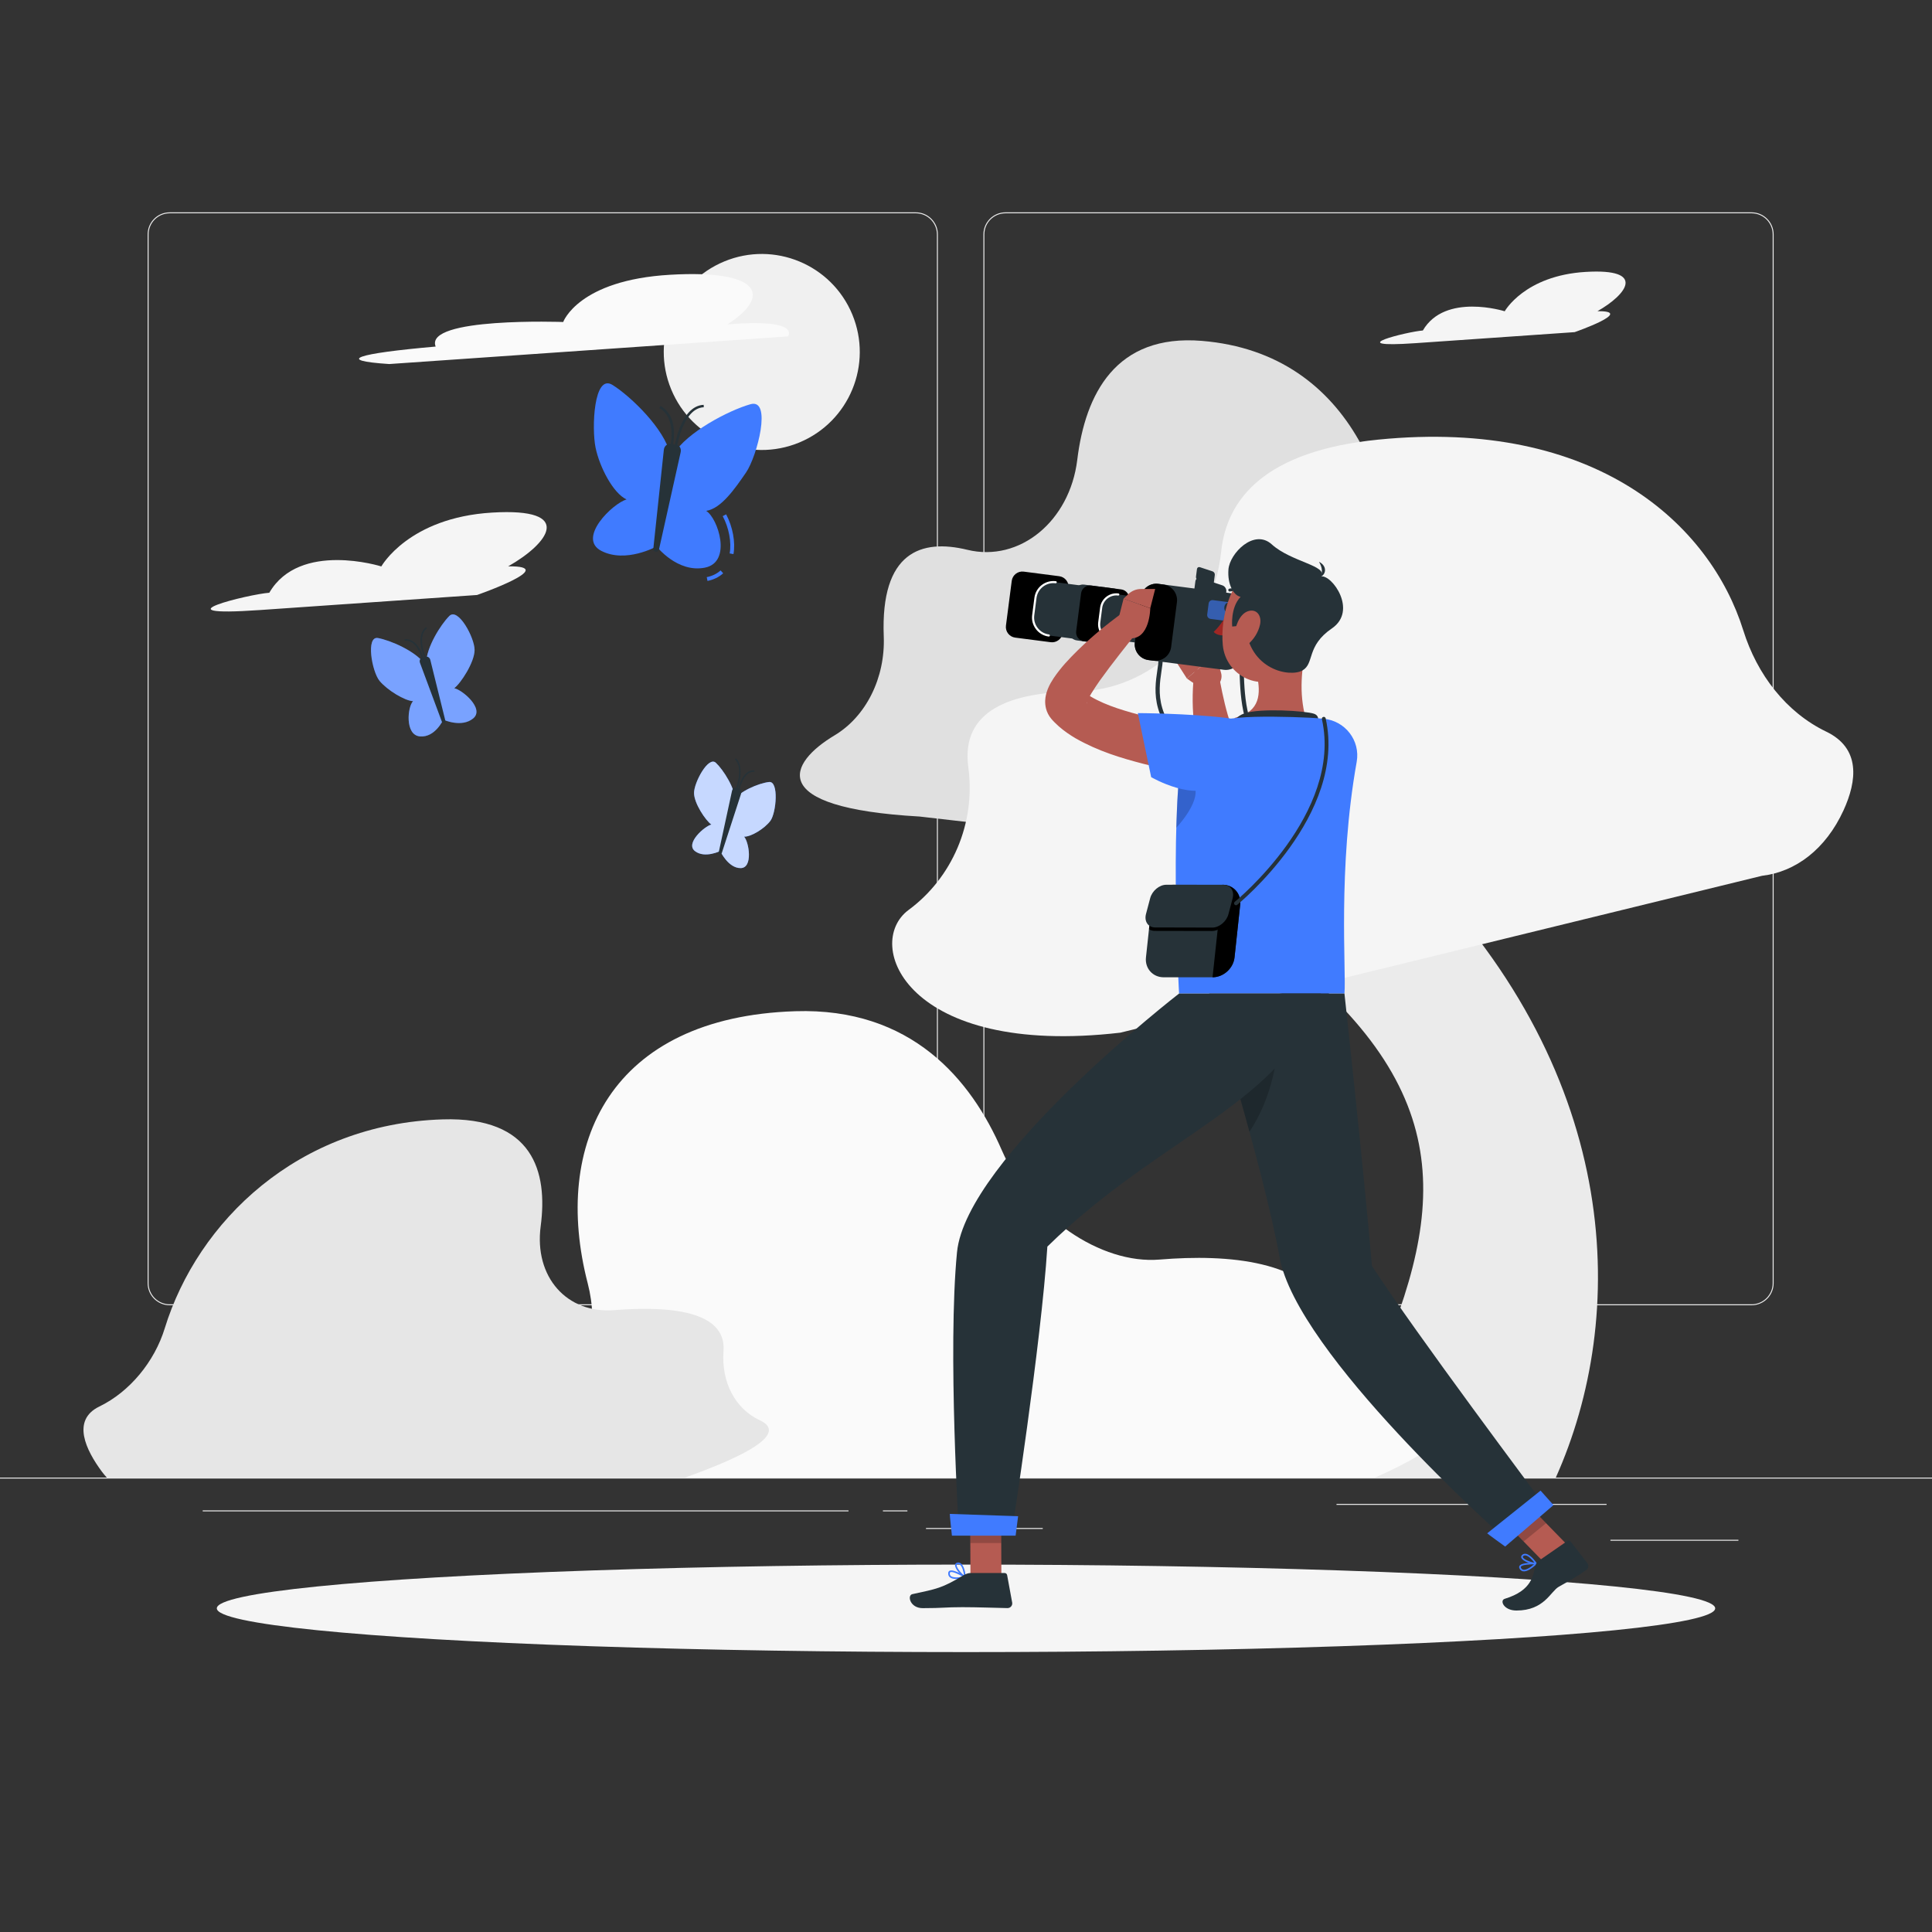 <?xml version="1.0" encoding="utf-8"?>
<!-- Generator: Adobe Illustrator 27.5.0, SVG Export Plug-In . SVG Version: 6.00 Build 0)  -->
<svg version="1.1" xmlns="http://www.w3.org/2000/svg" xmlns:xlink="http://www.w3.org/1999/xlink" x="0px" y="0px"
	 viewBox="0 0 500 500" style="enable-background:new 0 0 500 500;" xml:space="preserve">
<rect x="0" y="0" width="500" height="500" fill="#333333" stroke="none"/>
<g id="Background_Complete">
	<g>
		<rect y="382.398" style="fill:#EBEBEB;" width="500" height="0.25"/>
		<rect x="416.779" y="398.494" style="fill:#EBEBEB;" width="33.122" height="0.25"/>
		<rect x="239.645" y="395.444" style="fill:#EBEBEB;" width="30.22" height="0.25"/>
		<rect x="345.889" y="389.208" style="fill:#EBEBEB;" width="69.889" height="0.25"/>
		<rect x="52.459" y="390.888" style="fill:#EBEBEB;" width="167.138" height="0.25"/>
		<rect x="228.5" y="390.888" style="fill:#EBEBEB;" width="6.333" height="0.25"/>
		<path style="fill:#EBEBEB;" d="M237.014,337.8H43.915c-3.147,0-5.708-2.561-5.708-5.708V60.66c0-3.147,2.561-5.708,5.708-5.708
			h193.099c3.146,0,5.707,2.561,5.707,5.708v271.432C242.721,335.239,240.16,337.8,237.014,337.8z M43.915,55.203
			c-3.01,0-5.458,2.448-5.458,5.458v271.432c0,3.01,2.448,5.458,5.458,5.458h193.099c3.009,0,5.457-2.448,5.457-5.458V60.66
			c0-3.009-2.448-5.458-5.457-5.458H43.915z"/>
		<path style="fill:#EBEBEB;" d="M453.31,337.8H260.212c-3.147,0-5.707-2.561-5.707-5.708V60.66c0-3.147,2.561-5.708,5.707-5.708
			H453.31c3.148,0,5.708,2.561,5.708,5.708v271.432C459.019,335.239,456.458,337.8,453.31,337.8z M260.212,55.203
			c-3.009,0-5.457,2.448-5.457,5.458v271.432c0,3.01,2.448,5.458,5.457,5.458H453.31c3.01,0,5.458-2.448,5.458-5.458V60.66
			c0-3.009-2.448-5.458-5.458-5.458H260.212z"/>
	</g>
	<g>
		<g>
			<g>
				<path style="fill:#EBEBEB;" d="M345.831,259.083c35.788,36.376,23.716,69.048-0.463,118.538
					c-0.791,1.593-1.54,3.186-2.331,4.778h59.603c18.58-41.451,17.587-103.275-36.075-157.84
					c-29.681-30.191-31.845-44.267-31.98-46.23c1.416-2.297,7.874-5.853,13.648-6.779c9.19-1.519,15.777-12.41,14.619-24.412
					c-1.156-12.002-9.482-20.559-18.737-19.225c-3.572,0.519-35.206,6.112-42.116,38.376
					C294.389,201.777,323.39,236.227,345.831,259.083z"/>
			</g>
			<g>
				<path style="fill:#E0E0E0;" d="M238.005,211.32l105.237,12.087c8.911,1.024,17.557-3.87,22.361-12.649
					c5.237-9.572,9.534-21.732,3.072-28.886c-5.198-5.754-8.088-13.686-7.565-22.005c1.912-30.42-10.542-68.386-50.038-71.647
					c-22.344-1.845-30.205,13.787-32.279,30.797c-1.937,15.886-14.93,26.559-28.448,23.27c-11.901-2.895-22.488,0.496-21.63,22.408
					c0.418,10.682-4.549,20.716-12.732,25.613C204.218,197.346,197.685,209.043,238.005,211.32z"/>
				<path style="fill:#FAFAFA;" d="M158.384,380.48c0.886,0.679,1.789,1.31,2.705,1.919h194.789
					c17.297-7.709,25.989-14.998,14.292-19.303c-10.429-3.849-20.261-12.763-25.487-23.374
					c-6.64-13.465-26.625-15.232-44.585-13.746c-15.239,1.263-33.377-11.126-40.84-28.311
					c-7.937-18.285-23.409-36.921-53.425-35.962c-47.818,1.521-63.077,34.324-53.73,70.438c2.892,11.16,0.333,21.339-7.118,26.31
					C138.11,363.049,148.788,373.156,158.384,380.48z"/>
				<path style="fill:#E6E6E6;" d="M26.414,380.925c0.386,0.521,0.804,1.006,1.243,1.474H177.27
					c16.641-5.921,26.488-11.52,19.377-14.826c-6.335-2.956-10.008-9.803-9.405-17.953c0.76-10.342-13.822-11.699-28.263-10.558
					c-12.255,0.97-20.795-8.545-19.048-21.745c1.861-14.044-1.913-28.358-25.386-27.622c-37.39,1.168-63.385,26.364-71.922,54.102
					c-2.636,8.572-9.03,16.39-16.916,20.209C18.427,367.536,22.23,375.3,26.414,380.925z"/>
				<path style="fill:#F5F5F5;" d="M289.93,267.257l166.095-40.606c8.656-1.003,16.467-6.872,21.071-16.923
					c3.496-7.631,4.5-16.067-4.481-20.388c-10.331-4.971-17.872-14.727-21.454-26.199c-8.516-27.272-37.983-54.979-94.422-49.372
					c-29.255,2.906-39.249,15.235-40.703,28.993c-2.189,20.714-18.274,36.02-37.811,36.22c-16.346,0.168-29.661,4.688-27.63,19.59
					c1.982,14.543-4.25,28.659-15.435,36.91C223.303,244.228,234.528,273.675,289.93,267.257z"/>
			</g>
		</g>
		<g>
			
				<ellipse transform="matrix(0.924 -0.383 0.383 0.924 -19.876 82.362)" style="fill:#F0F0F0;" cx="197.092" cy="91.142" rx="25.355" ry="25.355"/>
			<path style="fill:#FAFAFA;" d="M188.235,83.95c11.371-7.277,8.99-14.219-14.802-12.842
				c-23.793,1.376-27.677,12.224-27.677,12.224s-36.049-1.318-33.008,6.359c-20.525,1.804-26.129,3.592-12.016,4.522l103.182-7.152
				C203.914,87.062,207.624,82.352,188.235,83.95z"/>
			<path style="fill:#F5F5F5;" d="M67.233,157.881l56.224-3.897c0,0,21.744-7.58,8.062-7.415
				c10.419-5.913,17.479-15.209-4.161-13.913c-21.639,1.295-28.671,13.936-28.671,13.936s-21.144-6.664-28.992,6.809
				C64.584,153.755,39.818,159.782,67.233,157.881z"/>
			<path style="fill:#F5F5F5;" d="M366.432,88.804l41.09-2.848c0,0,15.891-5.539,5.892-5.419
				c7.614-4.322,12.774-11.115-3.041-10.168c-15.814,0.947-20.953,10.185-20.953,10.185s-15.453-4.87-21.188,4.976
				C364.496,85.789,346.397,90.193,366.432,88.804z"/>
		</g>
	</g>
</g>
<g id="Background_Simple" style="display:none;">
	<g style="display:inline;">
		<path style="fill:#407BFF;" d="M303.884,169.819c-30.716-18.75-49.107-84.196-89.587-65.305
			c-24.582,11.471-18.104,22.01-47.237,13.036c-19.46-5.995-32.3-18.773-60.448-10.365
			c-108.181,32.316-51.956,184.327,43.286,197.237c27.838,3.774,34.603-22.805,55.957-28.202
			c21.713-5.488,42.931,13.956,60.149,23.624c42.781,24.023,86.38,25.574,128.154-4.206c31.805-22.674,46.845-77.085,16.293-108.036
			C383.452,160.251,337.781,190.509,303.884,169.819z"/>
		<path style="opacity:0.9;fill:#FFFFFF;" d="M303.884,169.819c-30.716-18.75-49.107-84.196-89.587-65.305
			c-24.582,11.471-18.104,22.01-47.237,13.036c-19.46-5.995-32.3-18.773-60.448-10.365
			c-108.181,32.316-51.956,184.327,43.286,197.237c27.838,3.774,34.603-22.805,55.957-28.202
			c21.713-5.488,42.931,13.956,60.149,23.624c42.781,24.023,86.38,25.574,128.154-4.206c31.805-22.674,46.845-77.085,16.293-108.036
			C383.452,160.251,337.781,190.509,303.884,169.819z"/>
	</g>
</g>
<g id="Shadow_1_">
	<ellipse id="_x3C_Path_x3E__342_" style="fill:#F5F5F5;" cx="250" cy="416.238" rx="193.889" ry="11.323"/>
</g>
<g id="Butterflies">
	<g>
		<g>
			<path style="fill:#407BFF;" d="M173.384,117.393c-1.398-6.264-9.936-14.668-14.845-17.759
				c-4.909-3.091-5.439,11.237-4.408,16.216s4.505,11.774,8.022,13.41c-3.559,0.992-12.876,10.015-6.534,13.305
				c6.341,3.29,14.309-1.151,14.309-1.151L173.384,117.393z"/>
			<path style="fill:#407BFF;" d="M183.099,150.342l-0.194-0.98c1.405-0.278,2.611-0.863,3.586-1.738l0.668,0.744
				C186.049,149.364,184.683,150.028,183.099,150.342z"/>
			<path style="fill:#407BFF;" d="M189.819,143.404l-0.983-0.18c0.519-2.845-0.187-6.631-1.797-9.646l0.882-0.471
				C189.631,136.31,190.376,140.352,189.819,143.404z"/>
			<path style="fill:#407BFF;" d="M174.333,117.525c3.345-5.602,14.197-11.299,19.878-12.912c5.681-1.613,1.742,13.485-1.158,17.701
				c-2.9,4.216-6.41,9.296-10.294,9.899c3.082,1.919,6.772,13.285-0.341,14.697c-7.113,1.412-12.49-5.496-12.49-5.496
				L174.333,117.525z"/>
			<path style="fill:#263238;" d="M169.092,141.891l2.708-25.469c0.1-0.943,0.859-1.649,1.654-1.538l1.616,0.226
				c0.795,0.111,1.294,0.993,1.087,1.921l-5.585,25.068C170.332,143.178,168.976,142.988,169.092,141.891z"/>
			<path style="fill:#263238;" d="M173.858,116.472l-0.6-0.178c0.023-0.078,2.265-7.897-2.633-10.698l0.311-0.543
				C176.264,108.1,173.959,116.131,173.858,116.472z"/>
			<path style="fill:#263238;" d="M175.037,116.557l-0.62-0.08c0.061-0.467,1.562-11.424,7.692-11.708l0.029,0.625
				C176.529,105.653,175.051,116.448,175.037,116.557z"/>
		</g>
		<g>
			<g>
				<path style="fill:#407BFF;" d="M110.296,171.55c0.069-4.001,3.71-9.857,5.991-12.14c2.281-2.284,6.549,5.637,6.537,8.811
					c-0.012,3.174-3.572,8.617-5.268,9.892c2.002,0.357,7.937,5.291,4.914,7.803c-3.023,2.512-7.745,0.331-7.745,0.331
					L110.296,171.55z"/>
				<path style="opacity:0.3;fill:#FFFFFF;" d="M110.296,171.55c0.069-4.001,3.71-9.857,5.991-12.14
					c2.281-2.284,6.549,5.637,6.537,8.811c-0.012,3.174-3.572,8.617-5.268,9.892c2.002,0.357,7.937,5.291,4.914,7.803
					c-3.023,2.512-7.745,0.331-7.745,0.331L110.296,171.55z"/>
			</g>
			<g>
				<path style="fill:#407BFF;" d="M109.805,171.702c-2.385-3.241-8.779-5.993-11.978-6.581c-3.2-0.588-1.588,8.687,0.411,11.099
					c1.999,2.412,6.53,5.15,8.663,5.24c-1.434,1.42-2.174,8.765,1.766,9.122c3.94,0.358,6.059-4.336,6.059-4.336L109.805,171.702z"
					/>
				<path style="opacity:0.3;fill:#FFFFFF;" d="M109.805,171.702c-2.385-3.241-8.779-5.993-11.978-6.581
					c-3.2-0.588-1.588,8.687,0.411,11.099c1.999,2.412,6.53,5.15,8.663,5.24c-1.434,1.42-2.174,8.765,1.766,9.122
					c3.94,0.358,6.059-4.336,6.059-4.336L109.805,171.702z"/>
			</g>
			<path style="fill:#263238;" d="M115.248,186.48l-3.884-15.696c-0.144-0.581-0.679-0.957-1.167-0.82l-0.991,0.28
				c-0.488,0.138-0.724,0.732-0.515,1.295l5.649,15.197C114.583,187.391,115.415,187.156,115.248,186.48z"/>
			<path style="fill:#263238;" d="M110.082,170.994c-0.119-0.258-2.888-6.345,0.183-8.708l0.241,0.313
				c-2.824,2.174-0.094,8.169-0.066,8.229L110.082,170.994z"/>
			<path style="fill:#263238;" d="M109.348,171.132c-0.011-0.055-1.102-5.616-4.619-5.298l-0.035-0.393
				c3.863-0.366,4.996,5.374,5.042,5.618L109.348,171.132z"/>
		</g>
		<g>
			<g>
				<path style="fill:#407BFF;" d="M190.365,207.477c-0.044-3.403-3.147-8.224-5.098-10.064c-1.951-1.84-5.649,5.097-5.651,7.799
					c-0.002,2.702,3.033,7.174,4.485,8.183c-1.722,0.395-6.839,4.865-4.253,6.867c2.586,2.001,6.652-0.07,6.652-0.07
					L190.365,207.477z"/>
				<path style="opacity:0.7;fill:#FFFFFF;" d="M190.365,207.477c-0.044-3.403-3.147-8.224-5.098-10.064
					c-1.951-1.84-5.649,5.097-5.651,7.799c-0.002,2.702,3.033,7.174,4.485,8.183c-1.722,0.395-6.839,4.865-4.253,6.867
					c2.586,2.001,6.652-0.07,6.652-0.07L190.365,207.477z"/>
			</g>
			<g>
				<path style="fill:#407BFF;" d="M189.557,207.477c1.764-2.764,6.867-4.794,9.47-5.095c2.604-0.301,1.861,7.986,0.364,10.026
					c-1.497,2.04-5.063,4.193-6.819,4.12c1.274,1.39,2.35,8.099-0.88,8.137c-3.23,0.039-5.276-4.367-5.276-4.367L189.557,207.477z"
					/>
				<path style="opacity:0.7;fill:#FFFFFF;" d="M189.557,207.477c1.764-2.764,6.867-4.794,9.47-5.095
					c2.604-0.301,1.861,7.986,0.364,10.026c-1.497,2.04-5.063,4.193-6.819,4.12c1.274,1.39,2.35,8.099-0.88,8.137
					c-3.23,0.039-5.276-4.367-5.276-4.367L189.557,207.477z"/>
			</g>
			<path style="fill:#263238;" d="M186.041,220.413l3.395-15.696c0.126-0.581,0.594-0.957,1.02-0.82l0.866,0.28
				c0.426,0.138,0.633,0.732,0.45,1.295l-4.938,15.197C186.622,221.325,185.894,221.09,186.041,220.413z"/>
			<path style="fill:#263238;" d="M190.571,204.914l-0.342-0.139c0.024-0.061,2.419-6.078-0.06-8.261l0.244-0.277
				C193.088,198.593,190.675,204.657,190.571,204.914z"/>
			<path style="fill:#263238;" d="M191.211,205.06l-0.364-0.061c0.04-0.243,1.044-5.965,4.424-5.611l-0.038,0.367
				C192.164,199.454,191.22,205.004,191.211,205.06z"/>
		</g>
	</g>
</g>
<g id="Character_1_">
	<g>
		<g>
			<g>
				<path style="fill:#B55B52;" d="M316.021,174.189l-1.36-4.916l-7.504,6.311c0,0,1.713,1.304,4.566,2.942
					c1.179,0.676,2.689,0.275,3.376-0.898l0.605-1.033C316.131,175.869,316.245,175.001,316.021,174.189z"/>
				<polygon style="fill:#B55B52;" points="307.699,163.949 304.278,171.091 307.157,175.584 314.661,169.273 				"/>
				<g>
					<path style="fill:#263238;" d="M316.742,173.343l-19.521-2.525c-2.223-0.288-3.807-2.342-3.519-4.565l1.505-11.634
						c0.288-2.223,2.342-3.807,4.565-3.519l19.521,2.525c2.223,0.288,3.807,2.342,3.519,4.565l-1.505,11.634
						C321.02,172.047,318.965,173.63,316.742,173.343z"/>
					<path style="fill:#263238;" d="M333.424,209.227c-4.594,0-13.063-3.884-23.968-12.808
						c-11.884-9.727-10.758-17.374-9.937-22.958c0.302-2.052,0.563-3.823,0.148-5.337l1.051-0.287
						c0.475,1.732,0.199,3.609-0.121,5.782c-0.828,5.623-1.857,12.622,9.548,21.956c14.554,11.911,23.741,14.065,25.615,11.797
						c1.207-1.462-0.472-5.514-7.01-10.956c-7.325-6.099-7.686-15.434-7.95-22.25c-0.097-2.502-0.18-4.663-0.613-6.02l1.037-0.332
						c0.479,1.498,0.565,3.728,0.665,6.31c0.256,6.611,0.605,15.666,7.559,21.454c6.383,5.314,9.124,10.1,7.152,12.487
						C335.972,208.828,334.897,209.227,333.424,209.227z"/>
					<path style="fill:#263238;" d="M315.593,157.355l-5.66-1.873c-0.645-0.213-1.102-0.929-1.017-1.59l0.448-3.46
						c0.086-0.661,0.683-1.028,1.328-0.814l5.66,1.873c0.645,0.213,1.102,0.929,1.017,1.59l-0.447,3.46
						C316.835,157.202,316.238,157.568,315.593,157.355z"/>
					<path style="fill:#263238;" d="M313.367,151.254l-3.264-1.081c-0.372-0.123-0.636-0.536-0.586-0.917l0.258-1.995
						c0.049-0.381,0.394-0.593,0.766-0.47l3.264,1.08c0.372,0.123,0.636,0.536,0.586,0.917l-0.258,1.995
						C314.083,151.165,313.738,151.377,313.367,151.254z"/>
					<path d="M271.925,166.203l-9.198-1.19c-1.509-0.195-2.584-1.59-2.389-3.099l1.499-11.59c0.195-1.509,1.59-2.584,3.099-2.389
						l9.198,1.19c1.509,0.195,2.584,1.59,2.389,3.099l-1.499,11.59C274.828,165.324,273.434,166.398,271.925,166.203z"/>
					<path style="fill:#263238;" d="M281.449,165.761l-10.014-1.295c-2.553-0.33-4.372-2.689-4.041-5.242l0.582-4.5
						c0.33-2.553,2.689-4.372,5.242-4.042l10.014,1.295c2.553,0.33,4.372,2.689,4.042,5.242l-0.582,4.5
						C286.361,164.272,284.002,166.091,281.449,165.761z"/>
					<path style="fill:#FFFFFF;" d="M271.436,164.738c-0.012,0-0.023-0.001-0.036-0.002c-1.307-0.169-2.473-0.841-3.283-1.892
						c-0.81-1.051-1.163-2.35-0.994-3.656l0.582-4.5c0.351-2.709,2.836-4.619,5.547-4.277c0.149,0.02,0.254,0.156,0.235,0.306
						c-0.019,0.148-0.155,0.247-0.305,0.235c-2.402-0.319-4.624,1.396-4.937,3.807l-0.582,4.5c-0.15,1.162,0.164,2.317,0.885,3.253
						c0.721,0.936,1.758,1.534,2.921,1.684c0.149,0.02,0.254,0.156,0.235,0.306C271.688,164.638,271.571,164.738,271.436,164.738z"
						/>
					<path style="fill:#263238;" d="M286.473,166.747l-7.781-1.006c-1.277-0.165-2.186-1.345-2.021-2.621l1.268-9.804
						c0.165-1.277,1.345-2.186,2.621-2.021l7.781,1.006c1.277,0.165,2.186,1.345,2.021,2.621l-1.268,9.804
						C288.929,166.003,287.75,166.912,286.473,166.747z"/>
					<path d="M288.318,166.986l-7.781-1.006c-1.276-0.165-2.186-1.345-2.021-2.621l1.268-9.804c0.165-1.277,1.345-2.186,2.621-2.021
						l7.781,1.006c1.277,0.165,2.186,1.345,2.021,2.621l-1.268,9.804C290.774,166.242,289.595,167.151,288.318,166.986z"/>
					<path style="fill:#263238;" d="M296.375,166.611l-8.47-1.096c-2.16-0.279-3.698-2.275-3.419-4.434l0.492-3.807
						c0.279-2.16,2.275-3.698,4.434-3.419l8.47,1.096c2.16,0.279,3.698,2.275,3.419,4.434l-0.492,3.807
						C300.53,165.352,298.534,166.891,296.375,166.611z"/>
					<path style="fill:#FFFFFF;" d="M287.905,165.788c-0.012,0-0.023-0.001-0.036-0.002c-2.313-0.3-3.953-2.426-3.653-4.74
						l0.492-3.806c0.145-1.116,0.718-2.112,1.616-2.805c0.897-0.692,2.005-0.994,3.124-0.85c0.149,0.02,0.254,0.156,0.235,0.306
						c-0.02,0.148-0.156,0.246-0.305,0.235c-0.969-0.13-1.938,0.137-2.721,0.74c-0.782,0.602-1.282,1.471-1.408,2.443l-0.492,3.806
						c-0.261,2.017,1.168,3.868,3.184,4.129c0.149,0.02,0.254,0.156,0.235,0.306C288.157,165.688,288.04,165.788,287.905,165.788z"
						/>
					<path style="opacity:0.6;fill:#407BFF;" d="M318.098,160.792l-4.808-0.622c-0.548-0.071-0.938-0.577-0.867-1.124l0.371-2.865
						c0.071-0.548,0.577-0.938,1.124-0.867l4.808,0.622c0.548,0.071,0.938,0.577,0.867,1.124l-0.371,2.865
						C319.152,160.473,318.646,160.863,318.098,160.792z"/>
					<path d="M298.52,170.986l-1.299-0.168c-2.223-0.288-3.807-2.342-3.519-4.565l1.505-11.634c0.288-2.223,2.342-3.807,4.565-3.519
						l1.299,0.168c2.223,0.288,3.807,2.342,3.519,4.565l-1.505,11.634C302.797,169.69,300.743,171.273,298.52,170.986z"/>
				</g>
			</g>
			<g>
				<g>
					<line style="opacity:0.2;" x1="386.163" y1="171.947" x2="386.163" y2="171.947"/>
				</g>
			</g>
			<g>
				<g>
					<path style="fill:#B55B52;" d="M314.343,188.731l-0.04-0.003l-0.115-0.003l-0.132,0c-0.079-0.002-0.52,0.02-0.758,0.062
						c-11.813,7.906,1.582,13.843-0.774,11.836c0.133,0.038,0.267,0.071,0.402,0.099l0.159,0.031
						c0.029,0.005,0.057,0.01,0.047,0.009l-0.169-0.02l-0.515-0.062l-1.09-0.132c-0.733-0.086-1.467-0.196-2.2-0.303
						c-1.467-0.217-2.933-0.452-4.399-0.706c-2.934-0.495-5.853-1.128-8.779-1.842c-5.846-1.512-11.677-3.265-17.554-6.583
						c-1.463-0.864-2.934-1.845-4.38-3.106c-0.361-0.314-0.72-0.652-1.075-1.008l-0.528-0.554l-0.131-0.145l-0.257-0.297
						c-0.323-0.392-0.611-0.814-0.824-1.248c-0.461-0.895-0.633-1.725-0.711-2.449c-0.036-0.363-0.033-0.648-0.029-0.975
						c0.012-0.286,0.039-0.537,0.072-0.806c0.144-0.972,0.381-1.637,0.612-2.233c0.475-1.161,0.983-1.972,1.482-2.742
						c0.502-0.759,1.006-1.435,1.514-2.079c1.01-1.287,2.057-2.429,3.117-3.531c4.239-4.374,8.708-8.085,13.522-11.564l4.107,4.385
						c-3.49,4.443-7.099,8.918-10.257,13.327c-0.776,1.104-1.515,2.212-2.164,3.268c-0.32,0.528-0.611,1.048-0.842,1.523
						c-0.23,0.465-0.401,0.926-0.425,1.111c-0.014,0.077,0.017,0.104,0.07-0.155c0.019-0.09,0.026-0.162,0.032-0.269
						c0.013-0.148,0.007-0.253-0.006-0.438c-0.029-0.371-0.128-0.842-0.411-1.423c-0.142-0.268-0.313-0.552-0.527-0.802
						c-0.163-0.183-0.09-0.102-0.079-0.095l0.054,0.051l0.233,0.207c0.163,0.139,0.338,0.282,0.531,0.424
						c0.763,0.573,1.725,1.141,2.774,1.662c2.102,1.064,4.537,1.962,7.056,2.726c2.521,0.781,5.145,1.445,7.81,2.028
						c2.662,0.603,5.373,1.099,8.094,1.591c1.362,0.239,2.73,0.461,4.101,0.667l2.061,0.307l1.043,0.157l0.552,0.082l0.363,0.056
						l0.18,0.03l0.225,0.043c0.146,0.03,0.291,0.066,0.435,0.106c-2.346-2.005,11.067,3.94-0.765,11.848
						c-0.25,0.042-0.701,0.065-0.792,0.064l-0.166,0l-0.182-0.004l-0.175-0.008L314.343,188.731z"/>
				</g>
				<path style="fill:#B55B52;" d="M295.309,152.43h3.65l-1.275,4.984l-6.906-2.481l1.197-1.156
					C292.87,152.913,294.065,152.43,295.309,152.43z"/>
				<path style="fill:#B55B52;" d="M289.056,161.731l1.722-6.798l6.906,2.481c0,0-0.05,8.188-5.375,7.77L289.056,161.731z"/>
				<path style="fill:#B55B52;" d="M345.228,204.137c-0.603,0.22-0.833,0.286-1.203,0.4c-0.347,0.108-0.652,0.184-0.982,0.276
					c-0.636,0.155-1.265,0.296-1.882,0.408c-1.241,0.242-2.459,0.37-3.676,0.491c-2.43,0.19-4.828,0.162-7.19-0.053
					c-2.366-0.18-4.686-0.593-6.954-1.113c-1.139-0.249-2.257-0.564-3.36-0.908l-0.83-0.249l-0.476-0.145
					c-0.266-0.088-0.536-0.173-0.792-0.278c-1.037-0.411-1.96-0.98-2.729-1.598c-1.548-1.252-2.489-2.646-3.215-3.933
					c-0.722-1.302-1.209-2.551-1.608-3.769c-0.743-2.444-1.156-4.754-1.385-7.04c-0.455-4.574-0.358-8.905,0.223-13.379l6.008,0.011
					c0.694,3.933,1.487,8.017,2.554,11.716c0.556,1.843,1.147,3.636,1.902,5.124c0.359,0.742,0.747,1.415,1.131,1.904
					c0.373,0.5,0.759,0.785,0.891,0.809c0.068,0.018,0.067-0.023,0.017-0.07c-0.012-0.008-0.026-0.029-0.042-0.034
					c-0.039-0.009,0.064,0.01,0.112,0.018l0.176,0.03l0.703,0.121l1.402,0.242l1.402,0.184c0.93,0.156,1.863,0.197,2.789,0.301
					c0.927,0.03,1.852,0.127,2.768,0.126c1.834,0.035,3.654-0.009,5.414-0.198c0.875-0.091,1.747-0.204,2.573-0.352
					c0.42-0.065,0.818-0.152,1.206-0.233l0.544-0.121c0.136-0.028,0.409-0.111,0.303-0.066L345.228,204.137z"/>
				<path style="fill:#B55B52;" d="M338.486,165.199c-1.815,8.109-2.27,14.148-0.623,20.547c0,0-1.83,5.938-12.707,5.938
					c-11.96,0-5.487-5.938-5.487-5.938c6.588-1.559,6.606-6.402,5.645-10.95L338.486,165.199z"/>
				<path style="fill:#263238;" d="M340.032,189.419c0.93-1.88,1.957-4.031,0.03-4.705c-2.12-0.741-13.849-1.498-17.957-0.106
					C317.998,186,319,189.812,319,189.812L340.032,189.419z"/>
				<path style="fill:#407BFF;" d="M395.837,406.202c0.702-0.401,1.377-0.978,1.832-1.406c0.061-0.057,0.081-0.145,0.052-0.223
					c-0.029-0.078-0.102-0.131-0.186-0.134c-0.375-0.015-3.684-0.122-4.277,0.788c-0.092,0.141-0.17,0.375-0.018,0.685
					c0.204,0.417,0.512,0.665,0.914,0.738C394.663,406.741,395.26,406.531,395.837,406.202z M397.003,404.84
					c-1.142,0.994-2.16,1.513-2.775,1.401c-0.27-0.049-0.471-0.217-0.617-0.513c-0.071-0.145-0.041-0.224-0.007-0.276
					C393.914,404.978,395.68,404.832,397.003,404.84z"/>
				<path style="fill:#407BFF;" d="M397.63,404.824c0.034-0.02,0.063-0.049,0.081-0.085c0.035-0.067,0.03-0.149-0.013-0.211
					c-0.06-0.089-1.492-2.176-2.785-2.394c-0.337-0.057-0.639,0.013-0.898,0.206c0,0,0,0,0,0c-0.4,0.298-0.361,0.628-0.303,0.798
					c0.322,0.938,2.791,1.735,3.82,1.714C397.567,404.851,397.6,404.841,397.63,404.824z M394.341,402.62
					c0.148-0.084,0.314-0.11,0.503-0.078c0.829,0.139,1.801,1.278,2.254,1.868c-1.12-0.148-2.804-0.852-2.995-1.407
					c-0.017-0.051-0.058-0.169,0.159-0.331l0,0C394.288,402.653,394.314,402.635,394.341,402.62z"/>
				<polygon style="fill:#B55B52;" points="406.836,401.087 401.026,405.821 387.165,391.594 392.976,386.86 				"/>
				<path style="fill:#263238;" d="M398.203,403.948l7.389-5.12c0.269-0.186,0.624-0.156,0.854,0.073l4.262,5.526
					c0.543,0.517,0.463,1.439-0.156,1.872c-2.569,1.8-3.727,2.409-7.161,4.368c-2.113,1.205-3.716,6.136-10.947,6.136
					c-3.285,0-4.383-2.613-3.026-3.028c7.111-2.173,7.314-6.051,7.982-8.672C397.52,404.63,397.809,404.22,398.203,403.948z"/>
				<path style="fill:#407BFF;" d="M305.14,257.13h42.806c0.491-5.889-1.782-32.268,3.166-59.972
					c0.98-5.488-2.968-10.607-8.517-11.141c-1.221-0.118-2.476-0.214-3.721-0.274c-5.458-0.261-13.37-0.436-18.19,0
					c-2.694,0.244-5.329,0.68-7.472,1.102c-3.479,0.684-6.733,3.145-7.255,6.653c-3.222,21.652-0.814,63.633-0.814,63.633"/>
				<g>
					<path style="fill:#263238;" d="M313.806,252.92h-12.649c-2.825,0-4.888-2.311-4.584-5.136l1.471-13.678
						c0.304-2.825,2.864-5.136,5.689-5.136h12.649c2.825,0,4.888,2.311,4.584,5.136l-1.471,13.678
						C319.191,250.608,316.631,252.92,313.806,252.92z"/>
					<path d="M316.381,228.969l-2.575,23.951c2.825,0,5.385-2.311,5.689-5.136l1.471-13.678
						C321.269,231.281,319.207,228.969,316.381,228.969z"/>
					<path style="fill:#263238;" d="M319.879,234.277c-0.146,0-0.29-0.063-0.389-0.186c-0.174-0.215-0.14-0.529,0.074-0.703
						c0.28-0.227,27.975-22.95,22.542-47.262c-0.061-0.27,0.109-0.537,0.379-0.598c0.27-0.057,0.537,0.109,0.597,0.379
						c5.568,24.92-22.604,48.027-22.889,48.258C320.1,234.241,319.99,234.277,319.879,234.277z"/>
					<path d="M316.575,229.901l-14.833-0.037c-0.486,0-0.974,0.112-1.443,0.317c-1.221,0.942-2.083,2.361-2.251,3.929l-0.683,6.355
						c0.389,0.28,0.885,0.448,1.454,0.448l14.834,0.028c1.791,0.009,3.667-1.558,4.171-3.471l1.082-4.078
						C319.411,231.469,318.357,229.901,316.575,229.901z"/>
					<path style="fill:#263238;" d="M313.745,240.057l-14.828-0.036c-1.79-0.004-2.84-1.574-2.333-3.489l1.081-4.085
						c0.506-1.914,2.385-3.477,4.175-3.473l14.828,0.036c1.79,0.004,2.84,1.574,2.333,3.489l-1.081,4.085
						C317.413,238.499,315.535,240.062,313.745,240.057z"/>
				</g>
				<path style="opacity:0.2;" d="M305.153,200.602c-0.371,4.248-0.599,8.888-0.73,13.626
					C309.194,208.934,312.439,202.333,305.153,200.602z"/>
				<path style="fill:#407BFF;" d="M315.169,202.76c-5.675,5.083-17.246-1.634-17.246-1.634l-3.449-16.575
					c0,0,12.808,0.047,22.828,1.235C328.492,187.113,321.562,197.035,315.169,202.76z"/>
				<g style="opacity:0.2;">
					<polygon points="392.981,386.863 387.168,391.599 394.315,398.93 400.128,394.194 					"/>
				</g>
				<path style="fill:#263238;" d="M312.931,257.13c0,0,14.114,45.303,18.215,68.213c4.491,25.087,57.825,72.387,57.825,72.387
					l9.942-9.258c0,0-32.853-43.826-43.85-60.854c-2.34-26.958-7.122-70.487-7.122-70.487H312.931z"/>
				<path style="fill:#407BFF;" d="M384.885,396.818c-0.047,0.041,4.647,3.429,4.647,3.429l12.517-10.733l-3.352-3.742
					L384.885,396.818z"/>
				<path style="opacity:0.2;" d="M319.879,280.474c1.133,3.932,2.309,8.136,3.474,12.406c6.317-9.302,7.189-20.608,7.189-20.608
					L319.879,280.474z"/>
				<path style="fill:#263238;" d="M318.384,157.241c-0.091,0.639-0.504,1.123-0.924,1.08s-0.686-0.596-0.596-1.236
					c0.091-0.64,0.504-1.123,0.924-1.08C318.208,156.048,318.475,156.601,318.384,157.241z"/>
				<path style="fill:#A02724;" d="M317.939,158.37c0,0-1.982,3.54-3.842,5.155c0.986,1.172,2.986,0.887,2.986,0.887L317.939,158.37
					z"/>
				<path style="fill:#263238;" d="M318.125,153.064c-0.112-0.041-0.204-0.134-0.237-0.258c-0.054-0.202,0.066-0.41,0.268-0.464
					c0.072-0.019,1.789-0.459,3.313,0.933c0.155,0.141,0.166,0.381,0.025,0.535c-0.141,0.155-0.382,0.166-0.535,0.025
					c-1.222-1.116-2.593-0.764-2.606-0.76C318.275,153.095,318.196,153.09,318.125,153.064z"/>
				<path style="fill:#B55B52;" d="M339.991,158.079c-1.596,7.804-2.133,12.438-6.687,16.061c-6.849,5.45-16.073,0.857-16.844-7.176
					c-0.694-7.23,2.033-18.778,10.194-21.113C334.694,143.55,341.587,150.274,339.991,158.079z"/>
				<path style="fill:#263238;" d="M322.31,161.839l-3.418,0.303c0,0-0.508-4.9,2.176-7.685c-1.803-0.331-3.444-3.168-3.148-7.089
					c0.313-4.144,6.634-10.656,11.22-6.479c4.944,4.504,14.651,5.554,12.715,8.29c2.844-0.532,9.561,8.848,2.844,13.447
					c-6.717,4.599-4.44,9.074-7.636,10.891S323.278,173.457,322.31,161.839z"/>
				<path style="fill:#263238;" d="M341.538,149.343c0,0,1.384-1.275-0.182-3.951C343.625,146.529,343.171,148.889,341.538,149.343z
					"/>
				<path style="fill:#B55B52;" d="M326.099,161.622c-0.435,2.052-1.682,3.888-3.02,5.029c-2.013,1.716-3.63,0.32-3.583-2.044
					c0.042-2.128,1.141-5.585,3.407-6.4C325.136,157.405,326.596,159.276,326.099,161.622z"/>
				<path style="fill:#407BFF;" d="M247.509,408.642c0.809,0,1.681-0.168,2.288-0.314c0.081-0.019,0.142-0.086,0.156-0.168
					s-0.024-0.165-0.095-0.209c-0.318-0.199-3.139-1.931-4.106-1.435c-0.15,0.077-0.333,0.241-0.355,0.586
					c-0.029,0.463,0.115,0.832,0.428,1.095C246.222,408.529,246.844,408.642,247.509,408.642z M249.197,408.037
					c-1.484,0.298-2.626,0.244-3.104-0.158c-0.21-0.176-0.302-0.422-0.281-0.751c0.01-0.161,0.075-0.215,0.131-0.243
					C246.444,406.627,248.051,407.374,249.197,408.037z"/>
				<path style="fill:#407BFF;" d="M249.749,408.334c0.039,0,0.079-0.011,0.113-0.033c0.064-0.041,0.1-0.114,0.094-0.19
					c-0.008-0.107-0.217-2.629-1.233-3.46c-0.264-0.216-0.562-0.306-0.882-0.266h0c-0.495,0.061-0.625,0.366-0.659,0.543
					c-0.185,0.975,1.564,2.89,2.469,3.381C249.681,408.326,249.715,408.334,249.749,408.334z M247.984,404.79
					c0.17,0,0.327,0.06,0.476,0.182c0.651,0.532,0.931,2.002,1.033,2.739c-0.899-0.683-2.014-2.13-1.904-2.706
					c0.01-0.053,0.033-0.176,0.302-0.209l0,0C247.922,404.792,247.953,404.79,247.984,404.79z"/>
				<polygon style="fill:#B55B52;" points="259.159,408.309 251.158,408.309 251.076,389.779 259.078,389.779 				"/>
				<path style="fill:#263238;" d="M251.246,407.091h8.738c0.327,0,0.602,0.227,0.66,0.546l1.306,7.113
					c0.135,0.737-0.451,1.436-1.206,1.423c-3.15-0.053-7.698-0.238-11.66-0.238c-4.633,0-4.859,0.253-10.292,0.253
					c-3.285,0-4.068-3.321-2.682-3.622c6.313-1.369,7.645-1.516,13.183-4.852C249.896,407.352,250.556,407.091,251.246,407.091z"/>
				<polygon style="opacity:0.2;" points="251.078,389.784 251.118,399.335 259.124,399.335 259.083,389.784 				"/>
				<path style="fill:#263238;" d="M305.142,257.13c0,0-55.093,42.655-57.468,66.941c-2.47,25.261,0.533,73.123,0.533,73.123h13.555
					c0,0,7.727-49.648,9.293-74.575c29.563-29.011,61.783-37.215,70.799-65.489H305.142z"/>
				<path style="fill:#407BFF;" d="M245.808,391.795c-0.063,0,0.547,5.628,0.547,5.628h16.489l0.64-5.022L245.808,391.795z"/>
			</g>
		</g>
	</g>
</g>
</svg>

